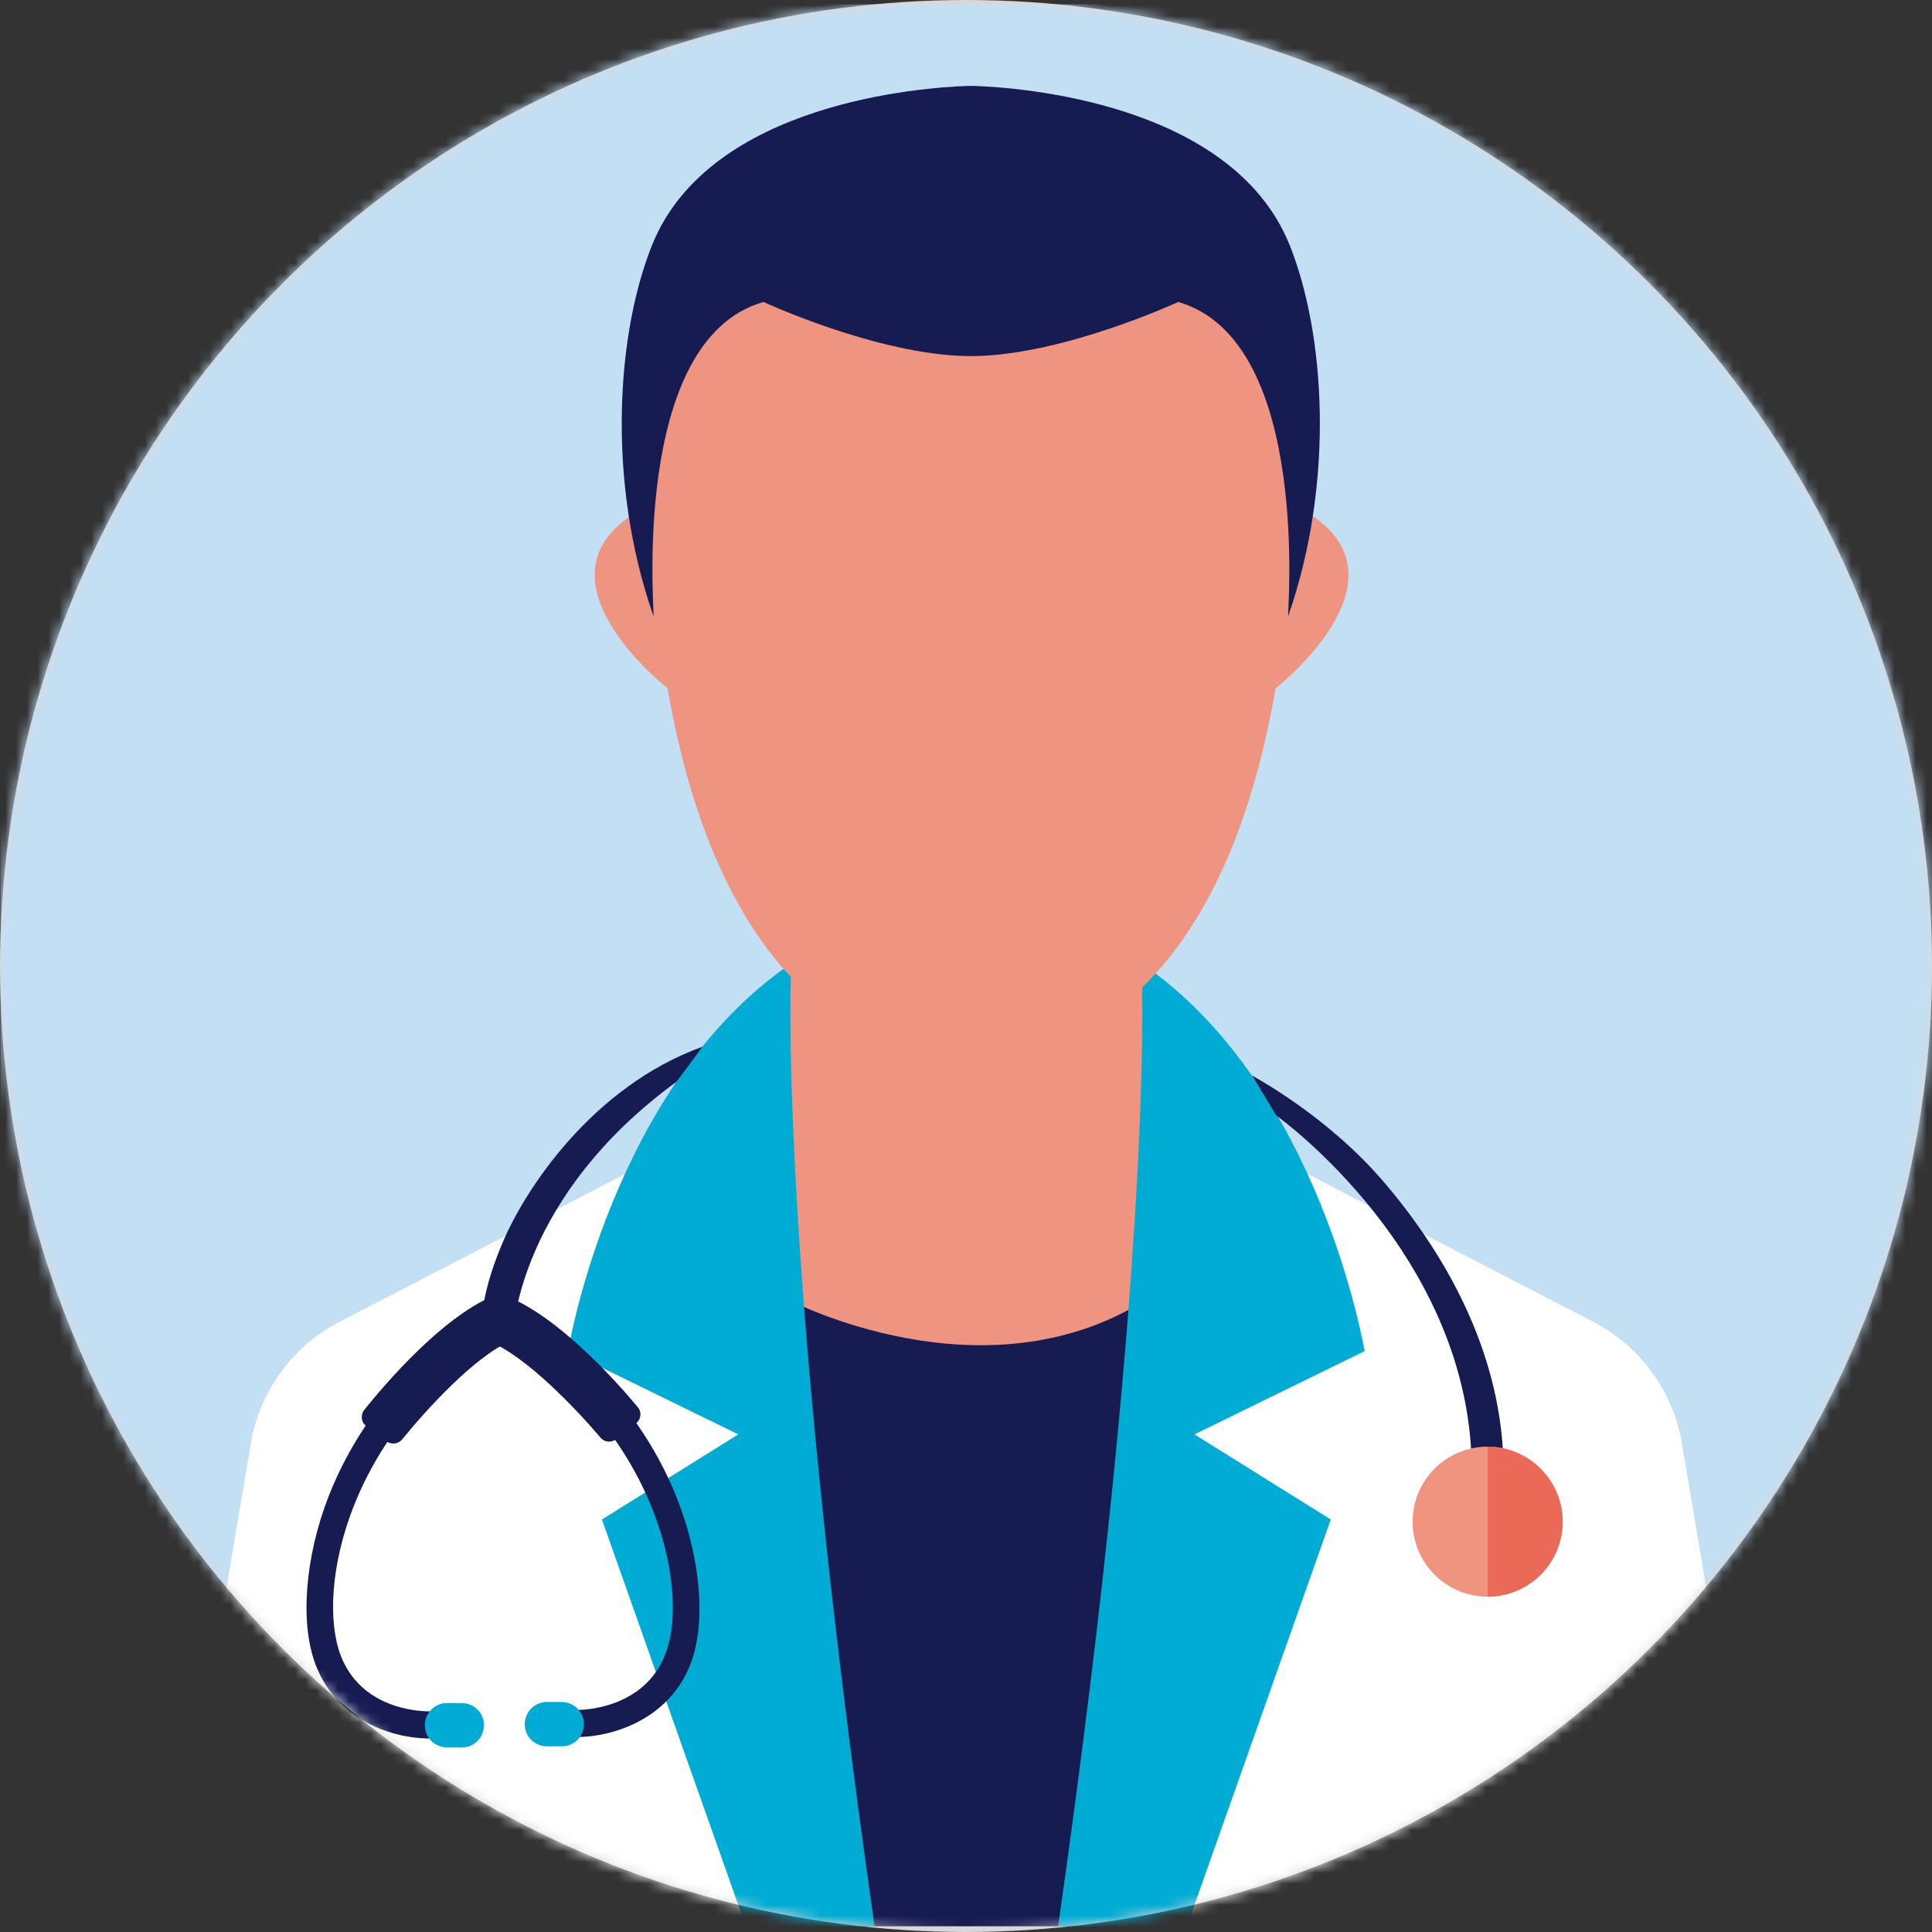 <?xml version="1.0" encoding="UTF-8"?>
<svg width="180px" height="180px" viewBox="0 0 180 180" version="1.1" xmlns="http://www.w3.org/2000/svg" xmlns:xlink="http://www.w3.org/1999/xlink">
    <rect x="0" y="0" width="180" height="180" fill="#333333" stroke="none"/>
    <title>64EC9E14-0E65-4247-AA5A-A8C2BF4BB18D</title>
    <defs>
        <circle id="path-1" cx="90" cy="90" r="90"></circle>
    </defs>
    <g id="Design" stroke="none" stroke-width="1" fill="none" fill-rule="evenodd">
        <g id="001-Homepage" transform="translate(-230, -3222)">
            <g id="Attract" transform="translate(230, 3222)">
                <mask id="mask-2" fill="white">
                    <use xlink:href="#path-1"></use>
                </mask>
                <use id="Mask" fill="#D8D8D8" xlink:href="#path-1"></use>
                <g mask="url(#mask-2)" fill-rule="nonzero">
                    <rect id="Rectangle" fill="#C3DFF4" x="0.034" y="0.402" width="180" height="178"></rect>
                    <circle id="Oval" fill="#F0947F" cx="139.979" cy="145.062" r="12.13"></circle>
                    <polygon id="Path" fill="#EF9481" points="73.485 129.405 107.958 129.405 109 94.528 103.691 86.43 77.315 86.43 71.872 92.982"></polygon>
                    <path d="M67.202,104.742 L31.686,123.122 C27.486,125.272 24.496,129.203 23.488,133.806 L15.76,179.469 L76.374,179.469 L67.202,104.742 Z" id="Path" fill="#FFFFFF"></path>
                    <path d="M112.864,104.742 L148.379,123.122 C152.579,125.272 155.57,129.203 156.578,133.806 L164.306,179.469 L103.691,179.469 L112.864,104.742 Z" id="Path" fill="#FFFFFF"></path>
                    <path d="M73.485,121.106 C73.485,121.106 91.595,130.614 106.749,121.106 L103.792,179.469 L79.566,179.469 L73.485,121.106 Z" id="Path" fill="#161B52"></path>
                    <path d="M73.72,89.757 C73.72,89.757 72.309,115.158 81.482,179.469 L69.486,179.469 L56.08,141.568 L68.781,133.638 L52.922,125.877 C52.922,125.877 56.954,101.214 73.72,89.757 Z" id="Path" fill="#00ACD4"></path>
                    <path d="M106.346,89.757 C106.346,89.757 107.757,115.158 98.584,179.469 L110.579,179.469 L123.986,141.568 L111.285,133.638 L127.144,125.877 C127.11,125.877 123.078,101.214 106.346,89.757 Z" id="Path" fill="#00ACD4"></path>
                    <path d="M122.272,48.059 L116.493,22.758 L90.789,22.758 L90.251,22.758 L64.547,22.758 L58.768,48.059 C49.562,54.275 62.195,64.12 62.195,64.12 C68.21,98.997 88,98.829 90.52,98.661 C93.04,98.829 112.83,99.03 118.845,64.12 C118.845,64.154 131.478,54.275 122.272,48.059 Z" id="Path" fill="#EF9481"></path>
                    <path d="M120.122,22.758 C114.712,9.486 94.754,8.142 90.789,8.008 L90.789,8.008 C90.789,8.008 90.654,8.008 90.453,8.008 C90.218,8.008 90.117,8.008 90.117,8.008 L90.117,8.008 C86.152,8.142 66.194,9.486 60.784,22.758 C57.525,30.789 56.416,44.598 60.885,57.4 C61.053,57.87 58.533,31.73 71.133,28.134 C71.133,28.134 81.717,33.04 90.117,33.174 L90.117,33.174 C90.218,33.174 90.352,33.174 90.453,33.174 C90.554,33.174 90.688,33.174 90.789,33.174 L90.789,33.174 C99.189,33.04 109.773,28.134 109.773,28.134 C122.373,31.763 119.853,57.87 120.021,57.4 C124.456,44.632 123.381,30.789 120.122,22.758 Z" id="Path" fill="#161B52"></path>
                    <path d="M47.176,121.744 C56.349,126.952 60.784,134.042 62.867,139.082 C65.219,144.726 65.824,150.909 64.413,154.806 C62.363,160.485 56.55,161.862 53.795,161.829 L53.829,159.309 C54.098,159.309 60.112,159.309 62.061,153.933 C64.312,147.717 60.851,132.362 45.933,123.894 L47.176,121.744 Z" id="Path" fill="#161B52"></path>
                    <path d="M45.899,121.744 C36.861,127.154 32.594,134.344 30.611,139.418 C28.394,145.13 27.923,151.312 29.435,155.176 C31.619,160.787 37.432,162.064 40.221,161.963 L40.12,159.443 C39.851,159.443 33.837,159.611 31.754,154.269 C29.368,148.086 32.493,132.664 47.21,123.861 L45.899,121.744 Z" id="Path" fill="#161B52"></path>
                    <path d="M54.4,160.619 L54.4,160.619 C54.4,159.477 53.459,158.57 52.317,158.57 L50.939,158.57 C49.797,158.57 48.89,159.51 48.89,160.653 L48.89,160.653 C48.89,161.795 49.83,162.702 50.973,162.702 L52.35,162.702 C53.493,162.702 54.4,161.762 54.4,160.619 Z" id="Path" fill="#00ACD4"></path>
                    <path d="M45.093,160.72 L45.093,160.72 C45.093,159.578 44.152,158.67 43.01,158.67 L41.632,158.67 C40.49,158.67 39.582,159.611 39.582,160.754 L39.582,160.754 C39.582,161.896 40.523,162.803 41.666,162.803 L43.043,162.803 C44.186,162.803 45.093,161.862 45.093,160.72 Z" id="Path" fill="#00ACD4"></path>
                    <g id="Group" transform="translate(45.328, 120.568)" fill="#161B52">
                        <path d="M13.037,12.734 C13.037,12.734 6.35,4.368 1.042,2.285" id="Path"></path>
                        <path d="M1.882,0.202 C6.72,2.117 12.13,8.165 14.078,10.517 C14.482,10.987 14.414,11.659 13.91,12.062 L12.096,13.507 C11.626,13.877 10.987,13.81 10.618,13.373 C8.4,10.752 3.696,5.779 0.235,4.402 L1.882,0.202 Z" id="Path"></path>
                    </g>
                    <g id="Group" transform="translate(33.568, 120.568)" fill="#161B52">
                        <path d="M1.478,13.003 C1.478,13.003 7.963,4.469 13.205,2.251" id="Path"></path>
                        <path d="M12.331,0.202 C7.56,2.218 2.285,8.4 0.37,10.786 C5.55111512e-17,11.256 0.067,11.962 0.571,12.298 L2.419,13.709 C2.89,14.045 3.528,13.978 3.898,13.541 C6.048,10.886 10.651,5.779 14.078,4.334 L12.331,0.202 Z" id="Path"></path>
                    </g>
                    <path d="M44.891,124.23 C44.891,124.029 44.488,121.307 46.773,115.898 C48.856,110.891 55.139,101.248 65.454,97.518 L63.035,100.778 C48.352,111.496 47.814,123.962 47.814,124.13 L44.891,124.23 Z" id="Path" fill="#161B52"></path>
                    <path d="M137.123,136.898 C137.022,116.906 119.114,104.07 118.912,103.936 L116.661,100.206 C116.896,100.374 123.784,104.003 129.126,110.354 C136.25,118.787 140.046,127.96 140.08,136.898 L137.123,136.898 Z" id="Path" fill="#161B52"></path>
                    <circle id="Oval" fill="#F0947F" cx="138.602" cy="141.77" r="6.989"></circle>
                    <path d="M145.59,141.77 C145.59,145.634 142.466,148.758 138.602,148.758 L138.602,134.781 C142.432,134.814 145.59,137.939 145.59,141.77 Z" id="Path" fill="#EA6957"></path>
                </g>
            </g>
        </g>
    </g>
</svg>